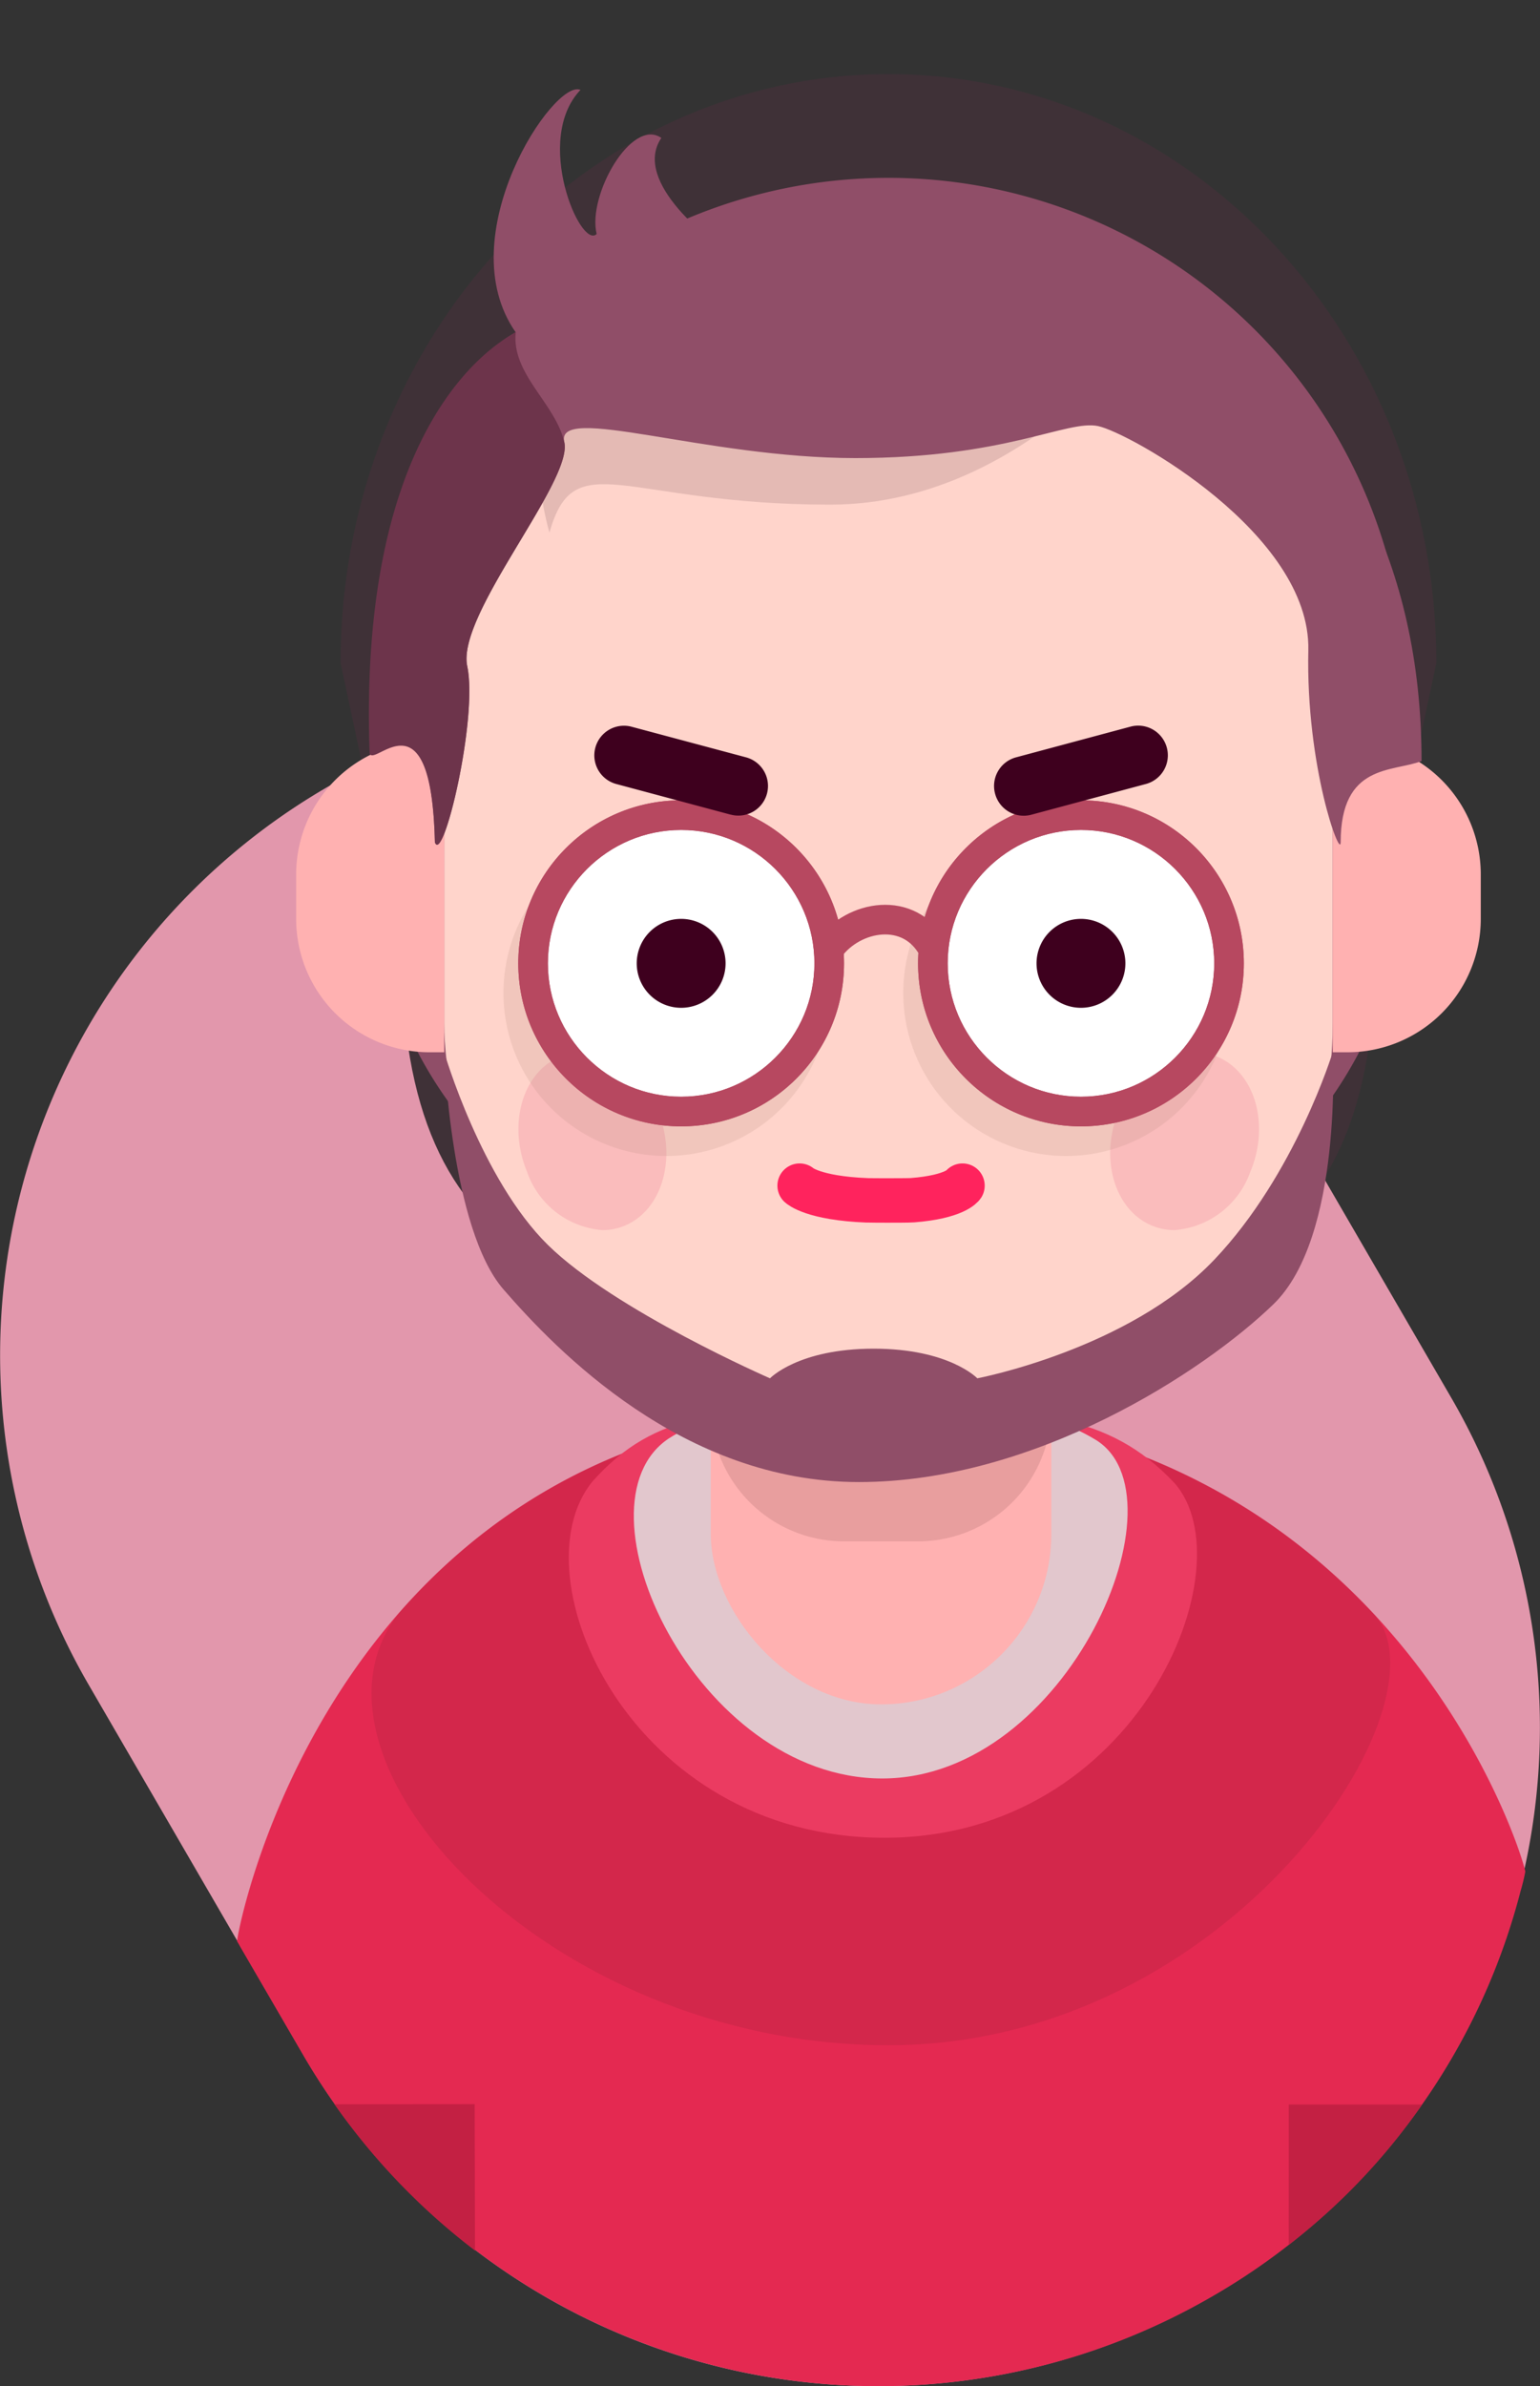 <svg xmlns="http://www.w3.org/2000/svg" viewBox="0 0 104 161">
  <rect x="0" y="0" width="104" height="161" fill="#333333" stroke="none"/>
  <defs>
    <style>
      .cls-1 {
        fill: #ffb1b1;
      }

      .cls-2 {
        clip-path: url(#clip-Canvas);
      }

      .cls-3 {
        fill: #e297ac;
      }

      .cls-4 {
        fill: #e42951;
      }

      .cls-5 {
        fill: rgba(156,34,60,0.55);
        opacity: 0.42;
      }

      .cls-6 {
        fill: #eb3b61;
      }

      .cls-7 {
        fill: #e2c7cd;
      }

      .cls-8 {
        clip-path: url(#clip-path);
      }

      .cls-9 {
        fill: rgba(142,81,81,0.53);
        opacity: 0.38;
      }

      .cls-10 {
        fill: #3f3137;
      }

      .cls-11 {
        fill: #904e68;
      }

      .cls-12 {
        fill: #ffd4cb;
      }

      .cls-13 {
        fill: #fabcbc;
      }

      .cls-14 {
        fill: rgba(169,124,114,0.68);
        opacity: 0.239;
      }

      .cls-15 {
        fill: #fff;
      }

      .cls-15, .cls-16, .cls-19 {
        stroke-linejoin: round;
      }

      .cls-16, .cls-17, .cls-19 {
        fill: none;
      }

      .cls-17 {
        stroke: #b74860;
        stroke-width: 2px;
      }

      .cls-18 {
        fill: #3e001e;
      }

      .cls-19 {
        stroke: #ff235d;
        stroke-linecap: round;
        stroke-width: 3px;
      }

      .cls-20 {
        fill: rgba(69,29,45,0.28);
        opacity: 0.51;
      }

      .cls-21 {
        fill: #6d344b;
      }

      .cls-22 {
        fill: #c32043;
      }

      .cls-23, .cls-24 {
        stroke: none;
      }

      .cls-24 {
        fill: #b74860;
      }
    </style>
    <clipPath id="clip-path">
      <rect class="cls-1" width="23" height="31" rx="11.5" transform="translate(48 84)"/>
    </clipPath>
    <clipPath id="clip-Canvas">
      <rect width="104" height="161"/>
    </clipPath>
  </defs>
  <g class="cls-2">
    <g>
      <path class="cls-3" d="M22.358,52.96a44.86,44.86,0,0,1,61.082,16.27l14.57,25.087A44.308,44.308,0,0,1,81.643,155.04a44.86,44.86,0,0,1-61.082-16.27L5.991,113.682A44.309,44.309,0,0,1,22.358,52.96Z"/>
      <path class="cls-4" d="M59.031,95c35.136,0,44.023,30.926,43.975,31.292a12.815,12.815,0,0,1-.314,1.293A44.355,44.355,0,0,1,81.706,155.04a44.96,44.96,0,0,1-61.17-16.27l-4.26-7.324c-.086-.148-.141-.27-.261-.448S22.434,95,59.031,95Z"/>
      <path class="cls-5" d="M59.031,95c16.337,0,27,6.686,33.727,13.878C98.236,114.733,83.158,138,60,138s-40.905-19.461-33-29.231C33.493,101.38,43.585,95,59.031,95Z"/>
      <path class="cls-6" d="M59.088,95c10.752,0,15.769.354,20.2,5.037C84.321,105.621,76.879,124,59.726,124s-24.921-17.672-19.72-24.034C44.281,95.155,48.923,95,59.088,95Z"/>
      <path class="cls-7" d="M59.119,95c7.86,0,11.528.146,14.765,2.084,6.48,3.68-1.759,22.916-14.3,22.916S38.409,101.536,45.169,97.055C48.295,95.064,51.688,95,59.119,95Z"/>
      <g>
        <rect class="cls-1" width="23" height="31" rx="11.5" transform="translate(48 84)"/>
        <g class="cls-8">
          <path class="cls-9" d="M57,86h5a9,9,0,0,1,0,18H57a9,9,0,0,1,0-18Z"/>
        </g>
      </g>
      <path class="cls-10" d="M60,5C80.435,5,97,22.788,97,44.73l-4.114,19.3C92.886,85.969,80.435,89,60,89S27.114,85.969,27.114,64.027L23,44.73C23,22.788,39.565,5,60,5Z"/>
      <path class="cls-11" d="M35,0h0A35,35,0,0,1,70,35V45.96A28.04,28.04,0,0,1,41.96,74H28.04A28.04,28.04,0,0,1,0,45.96V35A35,35,0,0,1,35,0Z" transform="translate(25 12)"/>
      <rect class="cls-12" width="60" height="80" rx="30" transform="translate(30 19)"/>
      <path class="cls-13" d="M77.612,82.617c-2.442-1.165-3.352-4.623-2.032-7.726s4.368-4.673,6.809-3.509,3.352,4.623,2.032,7.726A5.906,5.906,0,0,1,79.316,83,3.933,3.933,0,0,1,77.612,82.617Zm-42-3.509c-1.311-3.1-.407-6.561,2.02-7.726s5.456.408,6.767,3.509.407,6.561-2.02,7.726A3.89,3.89,0,0,1,40.68,83,5.873,5.873,0,0,1,35.607,79.108Z"/>
      <path class="cls-1" d="M9,0h1a0,0,0,0,1,0,0V21a0,0,0,0,1,0,0H9a9,9,0,0,1-9-9V9A9,9,0,0,1,9,0Z" transform="translate(20 50)"/>
      <path class="cls-1" d="M0,0H1a9,9,0,0,1,9,9v3a9,9,0,0,1-9,9H0a0,0,0,0,1,0,0V0A0,0,0,0,1,0,0Z" transform="translate(90 50)"/>
      <path class="cls-14" d="M61,67A11,11,0,1,1,72,78,11,11,0,0,1,61,67ZM34,67A11,11,0,1,1,45,78,11,11,0,0,1,34,67Z"/>
      <g>
        <g class="cls-15">
          <path class="cls-23" d="M 73 75 C 67.486 75 63 70.514 63 65 C 63 59.486 67.486 55 73 55 C 78.514 55 83 59.486 83 65 C 83 70.514 78.514 75 73 75 Z M 46 75 C 40.486 75 36 70.514 36 65 C 36 59.486 40.486 55 46 55 C 51.514 55 56 59.486 56 65 C 56 70.514 51.514 75 46 75 Z"/>
          <path class="cls-24" d="M 46 56 C 41.037 56 37 60.037 37 65 C 37 69.962 41.037 74 46 74 C 50.962 74 55 69.962 55 65 C 55 60.037 50.962 56 46 56 M 73 56 C 68.037 56 64 60.037 64 65 C 64 69.962 68.037 74 73 74 C 77.962 74 82 69.962 82 65 C 82 60.037 77.962 56 73 56 M 46 54 C 52.075 54 57 58.925 57 65 C 57 71.075 52.075 76 46 76 C 39.925 76 35 71.075 35 65 C 35 58.925 39.925 54 46 54 Z M 73 54 C 79.075 54 84 58.925 84 65 C 84 71.075 79.075 76 73 76 C 66.925 76 62 71.075 62 65 C 62 58.925 66.925 54 73 54 Z"/>
        </g>
        <g class="cls-16">
          <path class="cls-23" d="M62,65A11,11,0,1,1,73,76,11,11,0,0,1,62,65ZM35,65A11,11,0,1,1,46,76,11,11,0,0,1,35,65Z"/>
          <path class="cls-24" d="M 46 56 C 41.037 56 37 60.037 37 65 C 37 69.962 41.037 74 46 74 C 50.962 74 55 69.962 55 65 C 55 60.037 50.962 56 46 56 M 73 56 C 68.037 56 64 60.037 64 65 C 64 69.962 68.037 74 73 74 C 77.962 74 82 69.962 82 65 C 82 60.037 77.962 56 73 56 M 46 54 C 52.075 54 57 58.925 57 65 C 57 71.075 52.075 76 46 76 C 39.925 76 35 71.075 35 65 C 35 58.925 39.925 54 46 54 Z M 73 54 C 79.075 54 84 58.925 84 65 C 84 71.075 79.075 76 73 76 C 66.925 76 62 71.075 62 65 C 62 58.925 66.925 54 73 54 Z"/>
        </g>
      </g>
      <path class="cls-17" d="M56,64c1.653-2.27,5.432-2.909,7,0"/>
      <path class="cls-18" d="M70,65a3,3,0,1,1,3,3A3,3,0,0,1,70,65ZM43,65a3,3,0,1,1,3,3A3,3,0,0,1,43,65Z"/>
      <path class="cls-18" d="M67.2,53.553A2,2,0,0,1,68.619,51.1l7.727-2.071A2,2,0,1,1,77.381,52.9l-7.727,2.071A2,2,0,0,1,67.2,53.553ZM49.346,54.968,41.619,52.9a2,2,0,0,1,1.035-3.864L50.381,51.1a2,2,0,1,1-1.035,3.864Z"/>
      <path class="cls-19" d="M54,80s.9.848,4.554.991C58.7,81,59.85,81,60,81c.213,0,1.42,0,1.622-.018C64.482,80.759,65,80,65,80"/>
      <path class="cls-20" d="M79,20.4S70,34.05,56.062,34.05s-17.273-4.121-18.956,1.891c-2.591-9.3,3.808-8.337,7.986-8.715s-11.455-.763-11.967,1.95c-.965-2.481,3.191-8.375,7.978-9.749S79,20.4,79,20.4Z"/>
      <path class="cls-11" d="M29.369,56.831c.551,1.576,2.927-8.4,2.185-11.881s7.165-12.492,6.554-15.121,9.5,1.08,19.661,1.08,14.277-2.6,16.385-2.16,14.372,7.261,14.2,15.121,2.185,14.17,2.185,12.961c0-5.335,3.518-4.72,5.462-5.48,0-27.3-22.664-36.563-34.954-36.563-7.8,0-11.266,2.441-12.015,2.08s-6.416-4.555-4.369-7.561c-2.007-1.4-5.01,3.882-4.369,6.481C39.215,16.875,36,9.417,39.2,6.068c-1.76-.822-8.918,9.877-4.369,16.361-1.1.542-9.831,6-9.831,27.522C25.3,50.939,29.13,46.466,29.369,56.831Z"/>
      <path class="cls-21" d="M38.108,29.829a1.345,1.345,0,0,1,.032.24c.135,2.9-7.306,11.5-6.586,14.881.742,3.476-1.634,13.456-2.185,11.881-.239-10.366-4.1-5.006-4.408-5.995-.769-21.7,7.976-27.322,9.668-28.3.083-.048.084-.105.2-.109C34.539,25.256,37.5,27.2,38.108,29.829Z"/>
      <path class="cls-11" d="M59,91c5.1,0,7,2,7,2s10.229-1.938,16-8c5.484-5.76,8-14,8-14s.7,12.453-4,17-16.108,12-28,12S37.57,91.111,34,87s-4-16-4-16,2.495,8.574,7,13,15,9,15,9S53.9,91,59,91Z"/>
      <path class="cls-22" d="M32.1,151.878l-.141-.108a44.69,44.69,0,0,1-9.225-9.588l-.123-.174L32.077,142Z" transform="translate(-0.023 -0.024)"/>
      <path class="cls-22" d="M87.03,151.477l.134-.109a42.419,42.419,0,0,0,8.754-9.192l.116-.176h-9Z"/>
    </g>
  </g>
</svg>

